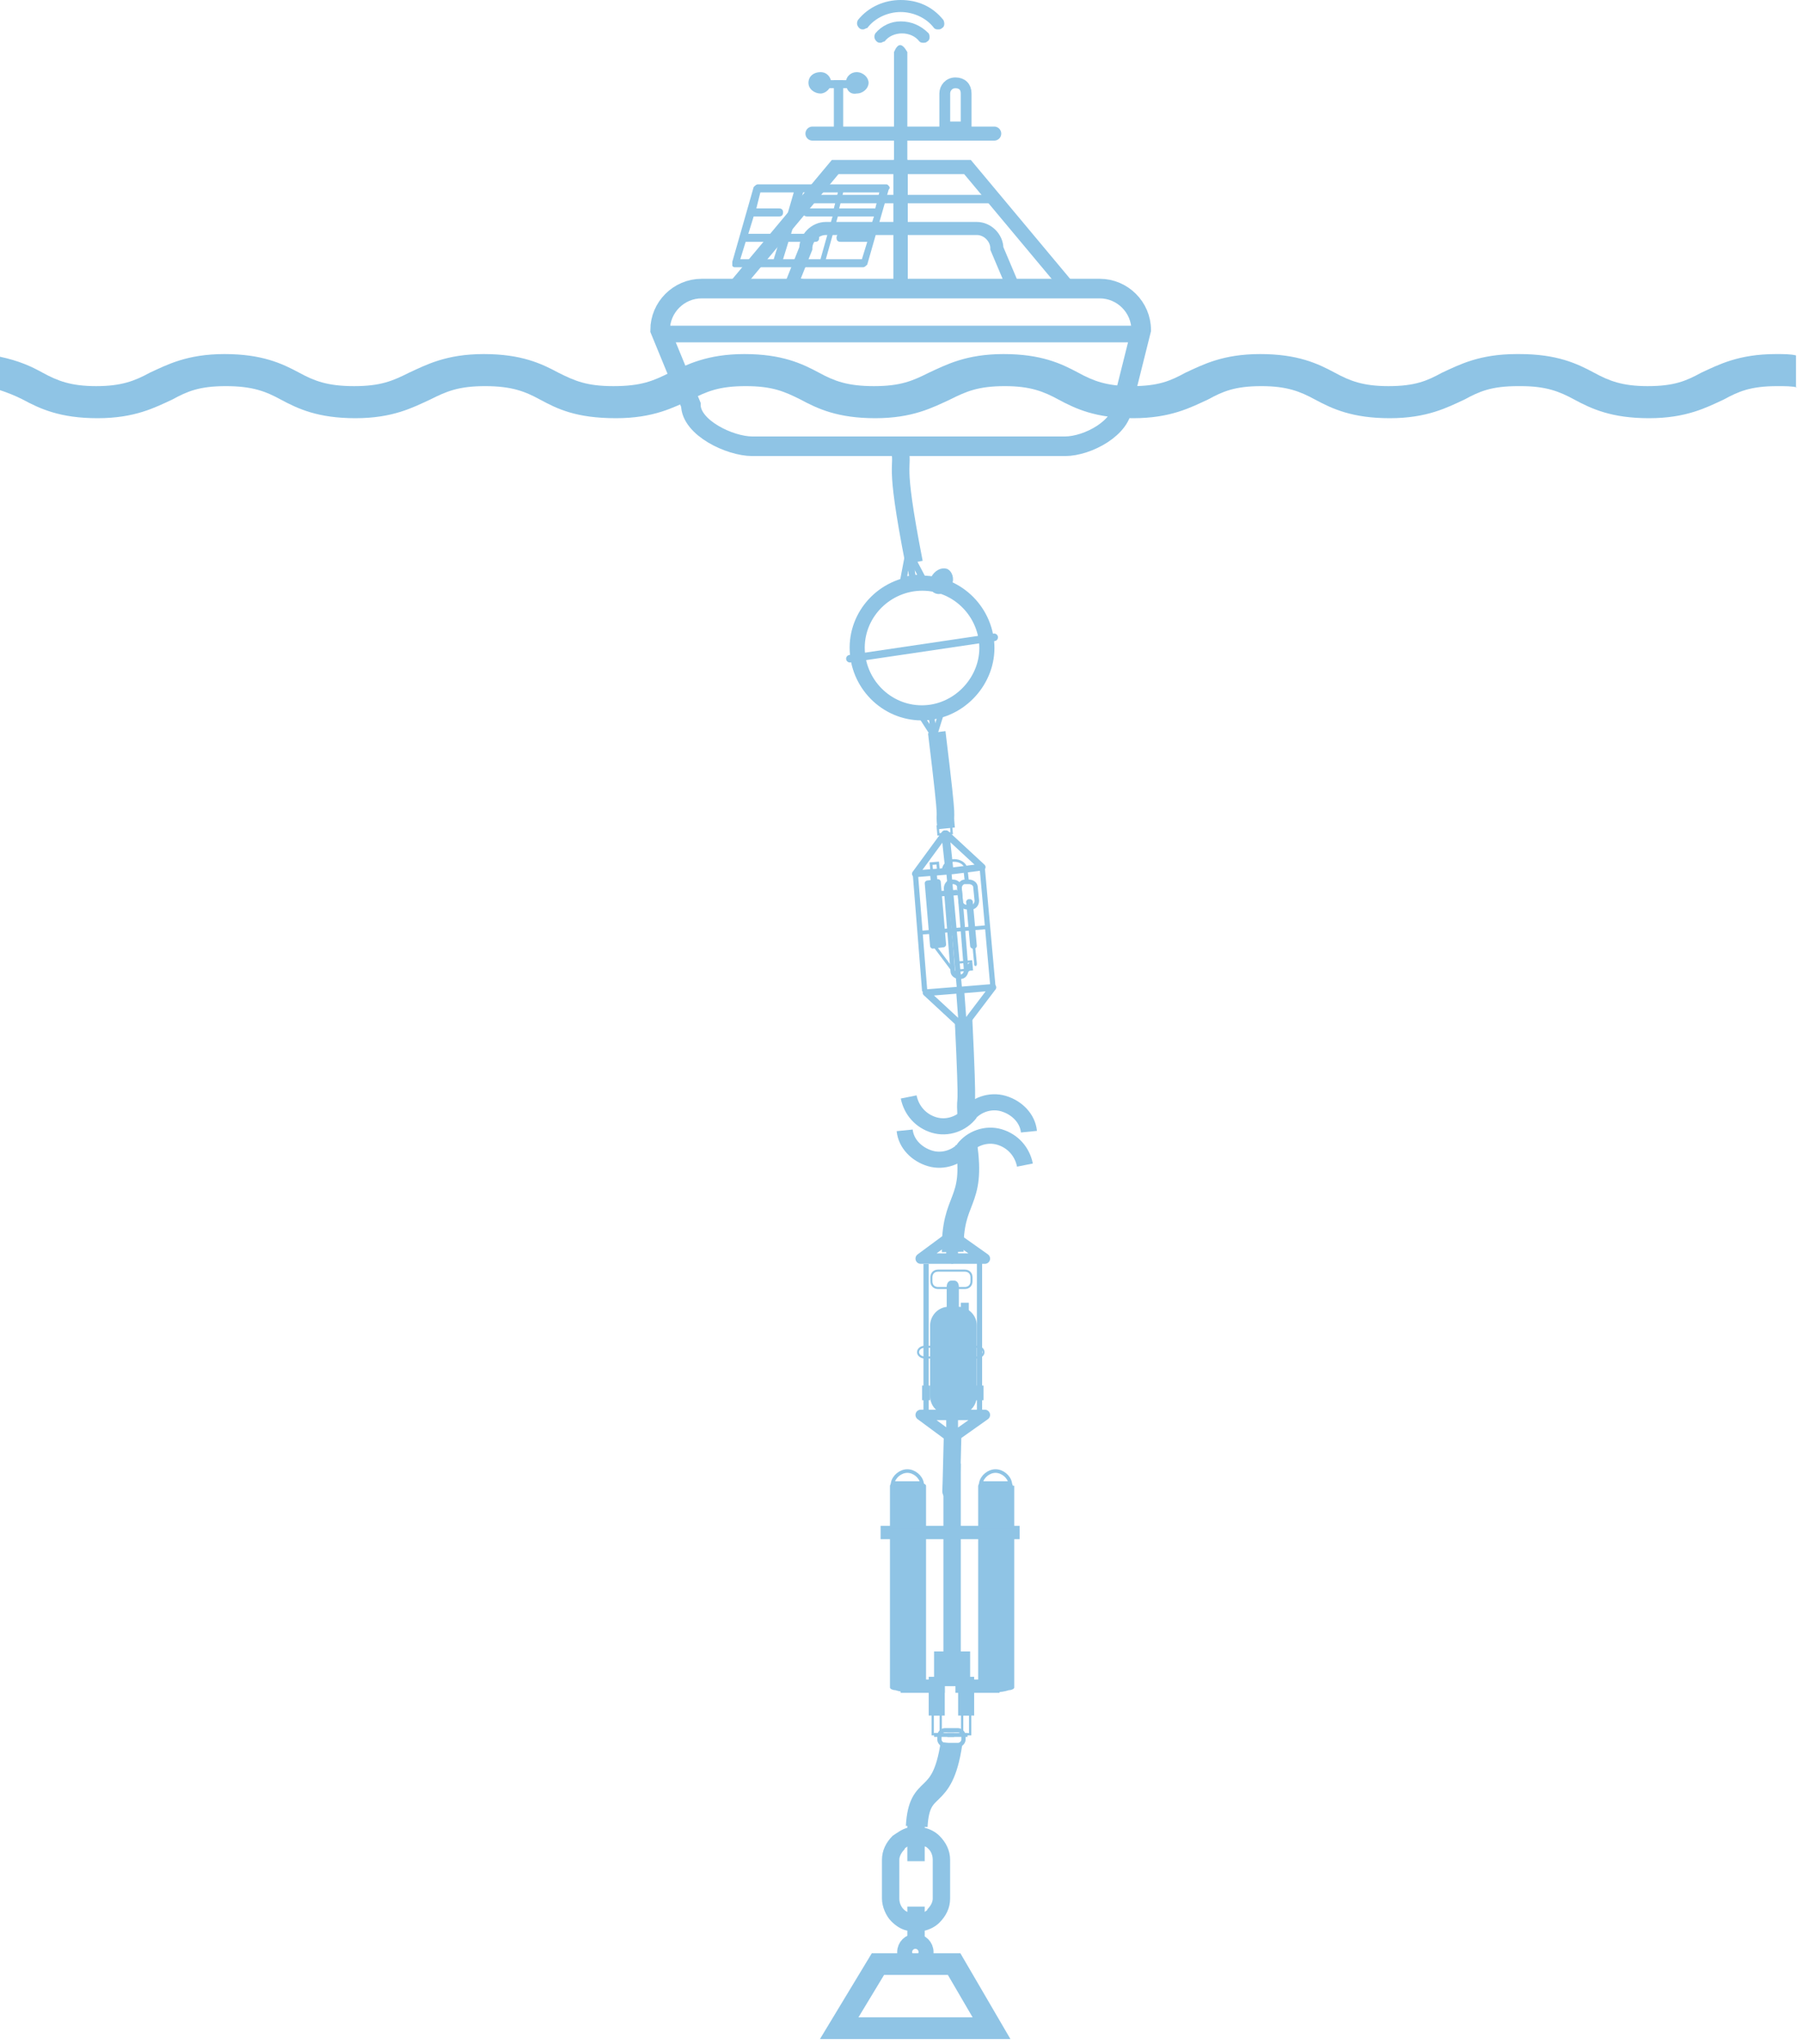 <svg width="135" height="153" viewBox="0 0 135 153" fill="none" xmlns="http://www.w3.org/2000/svg">
<path d="M72.3 83.4C72.2 81.4 72.5 84.4 72.1 76.2" stroke="#8FC4E5" stroke-width="1.316" stroke-miterlimit="3.864"/>
<path d="M71.3 93.7C71.2 89.5 73 90.2 72.3 85.6" stroke="#8FC4E5" stroke-width="1.625" stroke-miterlimit="3.864"/>
<path d="M67.3 33.4C67.7 35.4 66.8 33.9 68.4 42.1" stroke="#8FC4E5" stroke-width="1.316" stroke-miterlimit="3.864"/>
<path fill-rule="evenodd" clip-rule="evenodd" d="M60.3 18.6C60.3 17.8 61 17.1 61.8 17.1H73.1C73.9 17.1 74.6 17.8 74.6 18.6L75.7 21.2C75.7 22 59.3 21.9 59.3 21.1L60.3 18.6Z" stroke="#8FC4E5" stroke-width="0.977" stroke-miterlimit="3.864"/>
<path fill-rule="evenodd" clip-rule="evenodd" d="M67.4 21.6V12.5H62.5L54.9 21.6H67.4Z" stroke="#8FC4E5" stroke-width="1.062" stroke-miterlimit="3.864"/>
<path fill-rule="evenodd" clip-rule="evenodd" d="M67.4 21.6V12.5H72.4L80 21.6H67.4Z" stroke="#8FC4E5" stroke-width="1.062" stroke-miterlimit="3.864"/>
<path fill-rule="evenodd" clip-rule="evenodd" d="M67.9 3.9C67.5 3.2 67.2 3.2 66.9 3.9V15.6H67.9V3.9Z" fill="#8FC4E5"/>
<path fill-rule="evenodd" clip-rule="evenodd" d="M49.4 24.7C49.4 23 50.8 21.6 52.5 21.6H82.3C84 21.6 85.4 23 85.4 24.7L84 30.3C84 32 81.4 33.4 79.7 33.4H56.3C54.6 33.4 51.7 32 51.7 30.3L49.4 24.7Z" stroke="#8FC4E5" stroke-width="1.466" stroke-miterlimit="3.864"/>
<path d="M84.9 25H50" stroke="#8FC4E5" stroke-width="1.246" stroke-miterlimit="3.864"/>
<path d="M74.4 14.9H60.9" stroke="#8FC4E5" stroke-width="0.629" stroke-miterlimit="3.864" stroke-linecap="round"/>
<path d="M66.5 13.9C66.4 13.8 66.4 13.8 66.3 13.8H56.7C56.6 13.8 56.5 13.9 56.4 14L54.8 19.6C54.8 19.7 54.8 19.8 54.8 19.9C54.9 20 54.9 20 55 20H64.6C64.7 20 64.8 19.9 64.9 19.8L66.5 14.2C66.6 14.1 66.6 14 66.5 13.9ZM57.9 19.4H55.4L55.8 18.1H58.3L57.9 19.4ZM56 17.5L56.4 16.2H58.3C58.5 16.2 58.6 16.1 58.6 15.9C58.6 15.7 58.5 15.6 58.3 15.6H56.6L56.9 14.4H59.4L58.5 17.5H56ZM58.6 19.4L59 18.1H61C61.2 18.1 61.3 18 61.3 17.8C61.3 17.6 61.2 17.5 61 17.5H59.2L60.1 14.4H62.7L62.4 15.6H60.4C60.2 15.6 60.1 15.7 60.1 15.9C60.1 16.1 60.2 16.2 60.4 16.2H62.3L61.4 19.4H58.6ZM65 17.5H62.9C62.7 17.5 62.6 17.6 62.6 17.8C62.6 18 62.7 18.1 62.9 18.1H64.9L64.5 19.4H61.8L62.7 16.2H65.4L65 17.5ZM65.5 15.6H62.8L63.1 14.4H65.8L65.5 15.6Z" fill="#8FC4E5"/>
<path d="M63.1 6H62.4V10H63.1V6Z" fill="#8FC4E5"/>
<path d="M64.5 6H61.8V6.6H64.5V6Z" fill="#8FC4E5"/>
<path fill-rule="evenodd" clip-rule="evenodd" d="M60.5 6.2C60.5 5.7 60.9 5.4 61.4 5.4C61.9 5.4 62.2 5.8 62.2 6.2C62.2 6.6 61.8 7 61.4 7C61 7 60.5 6.7 60.5 6.2Z" fill="#8FC4E5"/>
<path fill-rule="evenodd" clip-rule="evenodd" d="M63.3 6.2C63.3 5.7 63.7 5.4 64.1 5.4C64.6 5.4 65 5.8 65 6.2C65 6.6 64.6 7 64.1 7C63.6 7.1 63.3 6.7 63.3 6.2Z" fill="#8FC4E5"/>
<path d="M74.4 10H60.8" stroke="#8FC4E5" stroke-width="1.053" stroke-miterlimit="3.864" stroke-linecap="round"/>
<path d="M70.7 9.5V7C70.7 6.6 71 6.2 71.5 6.2C72 6.2 72.3 6.5 72.3 7V9.5H70.7Z" stroke="#8FC4E5" stroke-width="0.808" stroke-miterlimit="3.864"/>
<path d="M67.4 0C66.2 0 65 0.5 64.2 1.5C64.1 1.7 64.1 1.9 64.3 2.1C64.4 2.2 64.5 2.2 64.6 2.2C64.7 2.2 64.8 2.1 64.9 2.1C65.5 1.3 66.5 0.9 67.4 0.9C68.3 0.9 69.3 1.3 69.9 2.1C70 2.2 70.1 2.2 70.2 2.2C70.3 2.2 70.4 2.2 70.5 2.1C70.7 2 70.7 1.7 70.6 1.5C69.8 0.5 68.7 0 67.4 0Z" fill="#8FC4E5"/>
<path d="M67.4 1.6C66.7 1.6 66 1.9 65.5 2.5C65.4 2.7 65.4 2.9 65.6 3.1C65.7 3.2 65.8 3.2 65.9 3.2C66 3.2 66.1 3.1 66.2 3.1C66.5 2.7 67 2.5 67.5 2.5C68 2.5 68.5 2.7 68.8 3.1C68.9 3.2 69 3.2 69.1 3.2C69.2 3.2 69.3 3.2 69.4 3.1C69.6 3 69.6 2.7 69.5 2.5C68.9 1.9 68.2 1.6 67.4 1.6Z" fill="#8FC4E5"/>
<path d="M68.6 136.7C68.8 133.2 70.5 135.2 71.2 130.5" stroke="#8FC4E5" stroke-width="1.625" stroke-miterlimit="3.864"/>
<path d="M67.9 136.8V136.4H69.2V136.8C69.6 136.9 70 137.1 70.3 137.4C70.8 137.9 71.1 138.5 71.1 139.2V142.1C71.1 142.8 70.8 143.4 70.3 143.9C70 144.2 69.6 144.4 69.2 144.5V145.7H67.9V144.5C67.4 144.4 67 144.1 66.7 143.8C66.3 143.4 66 142.7 66 142.1V139.2C66 138.5 66.3 137.9 66.8 137.4C67.1 137.2 67.5 136.9 67.9 136.8ZM69.2 143.1C69.3 143 69.4 143 69.4 142.9C69.6 142.7 69.8 142.4 69.8 142.1V139.2C69.8 138.9 69.7 138.6 69.5 138.4C69.4 138.3 69.3 138.2 69.2 138.2V139.3H67.9V138.2C67.8 138.3 67.7 138.3 67.7 138.4C67.5 138.6 67.3 138.9 67.3 139.2V142.1C67.3 142.5 67.5 142.9 67.9 143.1V142.7H69.2V143.1Z" fill="#8FC4E5"/>
<path fill-rule="evenodd" clip-rule="evenodd" d="M62.8 151.8L65.7 147H71.4L74.2 151.8H62.8Z" stroke="#8FC4E5" stroke-width="1.625" stroke-miterlimit="3.864"/>
<path d="M68.5 146.9C68.942 146.9 69.3 146.542 69.3 146.1C69.3 145.658 68.942 145.3 68.5 145.3C68.058 145.3 67.7 145.658 67.7 146.1C67.7 146.542 68.058 146.9 68.5 146.9Z" stroke="#8FC4E5" stroke-width="1.12" stroke-miterlimit="3.864"/>
<path fill-rule="evenodd" clip-rule="evenodd" d="M71 43.7C70.8 44.1 70.4 44.3 70.1 44.2C69.8 44.1 69.7 43.7 69.9 43.3C70.1 42.9 70.5 42.7 70.8 42.8C71 42.9 71.2 43.3 71 43.7Z" stroke="#8FC4E5" stroke-width="0.474" stroke-miterlimit="3.864"/>
<path d="M71.1 43.3L70.2 43" stroke="#8FC4E5" stroke-width="0.474" stroke-miterlimit="3.864"/>
<path fill-rule="evenodd" clip-rule="evenodd" d="M64.2 49.2C63.8 46.5 65.7 44.1 68.3 43.7C71 43.3 73.4 45.2 73.8 47.8C74.2 50.4 72.3 52.9 69.7 53.3C67 53.7 64.6 51.8 64.2 49.2Z" stroke="#8FC4E5" stroke-width="1.13" stroke-miterlimit="3.864"/>
<path d="M63.6 49.3L74.4 47.7" stroke="#8FC4E5" stroke-width="0.565" stroke-miterlimit="3.864" stroke-linecap="round"/>
<path fill-rule="evenodd" clip-rule="evenodd" d="M68 41.3L68.3 43.3L67.6 43.4L68 41.3Z" stroke="#8FC4E5" stroke-width="0.47" stroke-miterlimit="1" stroke-linecap="square" stroke-linejoin="round"/>
<path fill-rule="evenodd" clip-rule="evenodd" d="M68 41.3L68.3 43.3L69 43.2L68 41.3Z" stroke="#8FC4E5" stroke-width="0.47" stroke-miterlimit="1" stroke-linecap="square" stroke-linejoin="round"/>
<path fill-rule="evenodd" clip-rule="evenodd" d="M69.9 55.1L69.7 53.6L69 53.7L69.9 55.1Z" stroke="#8FC4E5" stroke-width="0.41" stroke-miterlimit="1" stroke-linecap="square" stroke-linejoin="round"/>
<path fill-rule="evenodd" clip-rule="evenodd" d="M69.9 55.1L69.7 53.6L70.4 53.5L69.9 55.1Z" stroke="#8FC4E5" stroke-width="0.41" stroke-miterlimit="1" stroke-linecap="square" stroke-linejoin="round"/>
<path fill-rule="evenodd" clip-rule="evenodd" d="M70.7 130.6C70.5 130.6 70.3 130.4 70.3 130.2V129.9C70.3 129.7 70.5 129.5 70.7 129.5H71.7C71.9 129.5 72.1 129.7 72.1 129.9V130.2C72.1 130.4 71.9 130.6 71.7 130.6H70.7Z" stroke="#8FC4E5" stroke-width="0.317" stroke-miterlimit="3.864"/>
<path fill-rule="evenodd" clip-rule="evenodd" d="M70.6 109.6C70.6 109.5 70.7 109.4 70.8 109.4H71.7C71.8 109.4 71.9 109.5 71.9 109.6V124.6C71.9 124.7 71.8 124.8 71.7 124.8H70.8C70.7 124.8 70.6 124.7 70.6 124.6V109.6Z" fill="#8FC4E5"/>
<path d="M70.7 125.5H69.5V128.4H70.7V125.5Z" fill="#8FC4E5"/>
<path d="M66.8 111C66.9 110.5 67.4 110.1 67.9 110.1C68.4 110.1 68.9 110.5 69 111H66.8Z" stroke="#8FC4E5" stroke-width="0.27" stroke-miterlimit="3.864"/>
<path fill-rule="evenodd" clip-rule="evenodd" d="M66.6 111.2C66.6 111.1 66.8 111 67 111H68.9C69.1 111 69.3 111.1 69.3 111.2V126.3C69.3 126.4 69.1 126.5 68.9 126.5C68.3 126.7 67.6 126.7 67 126.5C66.8 126.5 66.6 126.4 66.6 126.3V111.2Z" fill="#8FC4E5"/>
<path d="M70.7 125.7H67.4V126.7H70.7V125.7Z" fill="#8FC4E5"/>
<path d="M71.1 114.2H65.9V115.2H71.1V114.2Z" fill="#8FC4E5"/>
<path d="M71.4 129.7H69.9V130H71.4V129.7Z" fill="#8FC4E5"/>
<path d="M70.4 128.3H69.8V129.8H70.4V128.3Z" stroke="#8FC4E5" stroke-width="0.172" stroke-miterlimit="3.864"/>
<path d="M69.5 114.3H66.2V115H69.5V114.3Z" stroke="#8FC4E5" stroke-width="0.172" stroke-miterlimit="3.864"/>
<path d="M71.4 123.6H69.9V126.2H71.4V123.6Z" fill="#8FC4E5"/>
<path d="M72.9 125.5H71.7V128.4H72.9V125.5Z" fill="#8FC4E5"/>
<path d="M75.6 111C75.5 110.5 75 110.1 74.5 110.1C74 110.1 73.5 110.5 73.4 111H75.6Z" stroke="#8FC4E5" stroke-width="0.27" stroke-miterlimit="3.864"/>
<path fill-rule="evenodd" clip-rule="evenodd" d="M75.8 111.2C75.8 111.1 75.6 111 75.4 111H73.6C73.4 111 73.2 111.1 73.2 111.2V126.3C73.2 126.4 73.4 126.5 73.6 126.5C74.2 126.7 74.9 126.7 75.5 126.5C75.7 126.5 75.9 126.4 75.9 126.3V111.2H75.8Z" fill="#8FC4E5"/>
<path d="M74.8 125.7H71.5V126.7H74.8V125.7Z" fill="#8FC4E5"/>
<path d="M76.3 114.2H71.1V115.2H76.3V114.2Z" fill="#8FC4E5"/>
<path d="M72.4 129.7H70.9V130H72.4V129.7Z" fill="#8FC4E5"/>
<path d="M72.6 128.3H72V129.8H72.6V128.3Z" stroke="#8FC4E5" stroke-width="0.172" stroke-miterlimit="3.864"/>
<path d="M76.2 114.3H72.9V115H76.2V114.3Z" stroke="#8FC4E5" stroke-width="0.172" stroke-miterlimit="3.864"/>
<path d="M72.6 123.6H71.1V126.2H72.6V123.6Z" fill="#8FC4E5"/>
<path d="M70.8 62C70.6 60 71.1 63 70.1 54.8" stroke="#8FC4E5" stroke-width="1.316" stroke-miterlimit="3.864"/>
<path d="M68.5 65.4L69.2 74.2" stroke="#8FC4E5" stroke-width="0.391" stroke-miterlimit="3.864"/>
<path d="M73.5 64.9L74.3 73.8" stroke="#8FC4E5" stroke-width="0.391" stroke-miterlimit="3.864"/>
<path fill-rule="evenodd" clip-rule="evenodd" d="M69.2 66.1C69.2 66 69.3 65.9 69.4 65.9L70.2 65.8C70.3 65.8 70.4 65.9 70.4 66L70.8 70.7C70.8 70.8 70.7 70.9 70.6 70.9L69.8 71C69.7 71 69.6 70.9 69.6 70.8L69.2 66.1Z" fill="#8FC4E5"/>
<path fill-rule="evenodd" clip-rule="evenodd" d="M68.5 65.4L71 65.2L70.7 62.4L68.5 65.4Z" stroke="#8FC4E5" stroke-width="0.505" stroke-miterlimit="1" stroke-linecap="square" stroke-linejoin="round"/>
<path fill-rule="evenodd" clip-rule="evenodd" d="M73.5 64.9L71.1 65.2L70.8 62.4L73.5 64.9Z" stroke="#8FC4E5" stroke-width="0.505" stroke-miterlimit="1" stroke-linecap="square" stroke-linejoin="round"/>
<path fill-rule="evenodd" clip-rule="evenodd" d="M69.3 74.3L71.8 74.1L72 76.8L69.3 74.3Z" stroke="#8FC4E5" stroke-width="0.505" stroke-miterlimit="1" stroke-linecap="square" stroke-linejoin="round"/>
<path fill-rule="evenodd" clip-rule="evenodd" d="M74.3 73.9L71.9 74.1L72.1 76.8L74.3 73.9Z" stroke="#8FC4E5" stroke-width="0.505" stroke-miterlimit="1" stroke-linecap="square" stroke-linejoin="round"/>
<path d="M71.8 74L71 65.2" stroke="#8FC4E5" stroke-width="0.385" stroke-miterlimit="3.864"/>
<path fill-rule="evenodd" clip-rule="evenodd" d="M72.3 67.5C72.3 67.4 72.4 67.3 72.5 67.3H72.6C72.7 67.3 72.8 67.4 72.8 67.5L73.1 70.8C73.1 70.9 73 71 72.9 71H72.8C72.7 71 72.6 70.9 72.6 70.8L72.3 67.5Z" fill="#8FC4E5"/>
<path fill-rule="evenodd" clip-rule="evenodd" d="M69.6 65.4C69.6 65.3 69.7 65.2 69.8 65.2H69.9C70 65.2 70.1 65.3 70.1 65.4L70.4 68.6C70.4 68.7 70.3 68.8 70.2 68.8H70.1C70 68.8 69.9 68.7 69.9 68.6L69.6 65.4Z" fill="#8FC4E5"/>
<path fill-rule="evenodd" clip-rule="evenodd" d="M69.8 70.8C69.7 70.7 69.7 70.6 69.8 70.6C69.9 70.6 70 70.6 70 70.7L71.8 73.1C71.9 73.2 71.9 73.3 71.8 73.3C71.7 73.3 71.6 73.3 71.6 73.2L69.8 70.8Z" fill="#8FC4E5"/>
<path fill-rule="evenodd" clip-rule="evenodd" d="M70.8 66.5C70.8 66.2 71 66 71.2 66H71.3C71.6 66 71.8 66.2 71.8 66.4L72.3 72.6C72.3 72.9 72.1 73.1 71.9 73.1H71.8C71.5 73.1 71.3 72.9 71.3 72.7L70.8 66.5Z" stroke="#8FC4E5" stroke-width="0.34" stroke-miterlimit="3.864"/>
<path fill-rule="evenodd" clip-rule="evenodd" d="M72.7 71.9C72.7 71.9 72.7 71.9 72.7 72V72.3C72.7 72.4 72.7 72.5 72.7 72.5L72.3 72.9C72.3 72.9 72.3 72.9 72.3 72.8V72.5C72.3 72.4 72.3 72.3 72.3 72.3L72.7 71.9Z" fill="#8FC4E5"/>
<path fill-rule="evenodd" clip-rule="evenodd" d="M71.8 66.5C71.8 66.2 72 66 72.2 66H72.5C72.8 66 73 66.2 73 66.4L73.1 67.4C73.1 67.7 72.9 67.9 72.7 67.9H72.4C72.1 67.9 71.9 67.7 71.9 67.5L71.8 66.5Z" stroke="#8FC4E5" stroke-width="0.34" stroke-miterlimit="3.864"/>
<path fill-rule="evenodd" clip-rule="evenodd" d="M72.6 69.1C72.6 69 72.6 68.9 72.7 68.9C72.8 68.9 72.8 69 72.8 69.1L73.1 72.1C73.1 72.2 73.1 72.3 73 72.3C72.9 72.3 72.9 72.2 72.9 72.1L72.6 69.1Z" fill="#8FC4E5"/>
<path fill-rule="evenodd" clip-rule="evenodd" d="M70.2 67.1C70.2 67.1 70.1 67 70.1 66.9C70.1 66.8 70.1 66.7 70.1 66.7L71.6 66.6C71.6 66.6 71.7 66.7 71.7 66.8C71.7 66.9 71.7 67 71.7 67L70.2 67.1Z" fill="#8FC4E5"/>
<path fill-rule="evenodd" clip-rule="evenodd" d="M72.1 65.1L72.3 65C72.4 65 72.4 65 72.4 65L72.5 65.9C72.5 65.9 72.5 66 72.4 66H72.3C72.2 66 72.2 66 72.2 66L72.1 65.1Z" fill="#8FC4E5"/>
<path d="M69 69.8L73.8 69.4" stroke="#8FC4E5" stroke-width="0.289" stroke-miterlimit="3.864"/>
<path d="M70.6 65.1C70.6 64.7 71 64.4 71.4 64.4C71.8 64.4 72.2 64.6 72.3 65L70.6 65.1Z" stroke="#8FC4E5" stroke-width="0.199" stroke-miterlimit="3.864"/>
<path d="M70.174 64.597L69.675 64.64L69.745 65.437L70.243 65.394L70.174 64.597Z" stroke="#8FC4E5" stroke-width="0.204" stroke-miterlimit="3.864"/>
<path d="M71.1 69.1C71.3 69.1 71.5 69.3 71.5 69.5C71.5 69.7 71.4 69.9 71.2 70L71.1 69.1Z" stroke="#8FC4E5" stroke-width="0.112" stroke-miterlimit="3.864"/>
<path d="M72.672 71.957L71.676 72.044L71.728 72.642L72.725 72.555L72.672 71.957Z" stroke="#8FC4E5" stroke-width="0.17" stroke-miterlimit="3.864"/>
<path d="M71.169 61.764L70.173 61.851L70.225 62.448L71.221 62.361L71.169 61.764Z" stroke="#8FC4E5" stroke-width="0.17" stroke-miterlimit="3.864"/>
<path d="M72.571 76.757L71.575 76.844L71.627 77.442L72.624 77.355L72.571 76.757Z" stroke="#8FC4E5" stroke-width="0.17" stroke-miterlimit="3.864"/>
<path fill-rule="evenodd" clip-rule="evenodd" d="M68.9 94.2H71.2V92.5L68.9 94.2Z" stroke="#8FC4E5" stroke-width="0.783" stroke-miterlimit="1" stroke-linecap="square" stroke-linejoin="round"/>
<path fill-rule="evenodd" clip-rule="evenodd" d="M73.7 94.2H71.3V92.5L73.7 94.2Z" stroke="#8FC4E5" stroke-width="0.783" stroke-miterlimit="1" stroke-linecap="square" stroke-linejoin="round"/>
<path fill-rule="evenodd" clip-rule="evenodd" d="M68.9 105.9H71.2V107.6L68.9 105.9Z" stroke="#8FC4E5" stroke-width="0.783" stroke-miterlimit="1" stroke-linecap="square" stroke-linejoin="round"/>
<path fill-rule="evenodd" clip-rule="evenodd" d="M73.7 105.9H71.3V107.6L73.7 105.9Z" stroke="#8FC4E5" stroke-width="0.783" stroke-miterlimit="1" stroke-linecap="square" stroke-linejoin="round"/>
<path d="M69.3 94.6V105.7" stroke="#8FC4E5" stroke-width="0.392" stroke-miterlimit="3.864"/>
<path d="M73.3 94.5V105.7" stroke="#8FC4E5" stroke-width="0.392" stroke-miterlimit="3.864"/>
<path fill-rule="evenodd" clip-rule="evenodd" d="M70.9 96.3C70.9 96.1 71 95.9 71.2 95.9H71.4C71.6 95.9 71.7 96.1 71.7 96.3V98C71.7 98.2 71.6 98.4 71.4 98.4H71.2C71 98.4 70.9 98.2 70.9 98V96.3Z" fill="#8FC4E5" stroke="#8FC4E5" stroke-width="0.108" stroke-miterlimit="3.864"/>
<path fill-rule="evenodd" clip-rule="evenodd" d="M69.8 99.2C69.8 98.6 70.3 98 71 98H71.7C72.3 98 72.9 98.5 72.9 99.2V104.5C72.9 105.1 72.4 105.7 71.7 105.7H71C70.4 105.7 69.8 105.2 69.8 104.5V99.2Z" fill="#8FC4E5" stroke="#8FC4E5" stroke-width="0.392" stroke-miterlimit="3.864"/>
<path fill-rule="evenodd" clip-rule="evenodd" d="M72.2 95.1C72.5 95.1 72.7 95.3 72.7 95.6V95.9C72.7 96.2 72.5 96.4 72.2 96.4H70.2C69.9 96.4 69.7 96.2 69.7 95.9V95.6C69.7 95.3 69.9 95.1 70.2 95.1H72.2Z" stroke="#8FC4E5" stroke-width="0.153" stroke-miterlimit="3.864"/>
<path fill-rule="evenodd" clip-rule="evenodd" d="M73.1 100.8C73.4 100.8 73.6 101 73.6 101.2C73.6 101.4 73.4 101.6 73.1 101.6H69.2C68.9 101.6 68.7 101.4 68.7 101.2C68.7 101 68.9 100.8 69.2 100.8H73.1Z" stroke="#8FC4E5" stroke-width="0.153" stroke-miterlimit="3.864"/>
<path d="M73.5 103.8H73.1V104.7H73.5V103.8Z" stroke="#8FC4E5" stroke-width="0.197" stroke-miterlimit="3.864"/>
<path d="M69.5 103.8H69.1V104.7H69.5V103.8Z" stroke="#8FC4E5" stroke-width="0.197" stroke-miterlimit="3.864"/>
<path d="M72.4 97.6H72V98.5H72.4V97.6Z" fill="#8FC4E5" stroke="#8FC4E5" stroke-width="0.197" stroke-miterlimit="3.864"/>
<path d="M71.2 111.6C71.2 109.6 71.1 115.2 71.3 106.9" stroke="#8FC4E5" stroke-width="1.316" stroke-miterlimit="3.864"/>
<path d="M134.5 29C134.1 28.9 133.6 28.9 133 28.9C131 28.9 130.1 29.3 129 29.9C127.7 30.5 126.2 31.3 123.4 31.3C120.6 31.3 119.1 30.6 117.8 29.9C116.7 29.3 115.7 28.9 113.8 28.9H113.6C111.6 28.9 110.7 29.3 109.6 29.9C108.3 30.5 106.8 31.3 104 31.3C101.2 31.3 99.7 30.6 98.4 29.9C97.3 29.3 96.3 28.9 94.4 28.9C92.4 28.9 91.5 29.3 90.4 29.9C89.1 30.5 87.6 31.3 84.8 31.3C82 31.3 80.5 30.6 79.2 29.9C78.1 29.3 77.1 28.9 75.2 28.9C73.2 28.9 72.3 29.3 71.1 29.9C69.8 30.5 68.3 31.3 65.5 31.3C62.7 31.3 61.2 30.6 59.9 29.9C58.7 29.3 57.8 28.9 55.8 28.9C53.8 28.9 52.9 29.3 51.7 29.9C50.4 30.5 48.9 31.3 46.1 31.3C43.1 31.3 41.7 30.6 40.4 29.9C39.3 29.3 38.3 28.9 36.3 28.9C34.3 28.9 33.4 29.3 32.2 29.9C30.9 30.5 29.4 31.3 26.6 31.3C23.8 31.3 22.3 30.6 21 29.9C19.9 29.3 18.9 28.9 16.9 28.9C14.9 28.9 14 29.3 12.9 29.9C11.6 30.5 10.1 31.3 7.3 31.3C4.5 31.3 3 30.6 1.7 29.9C1.1 29.6 0.6 29.4 0 29.2V26.7C1.4 27 2.3 27.4 3.2 27.9C4.3 28.5 5.3 28.9 7.2 28.9C9.1 28.9 10.1 28.5 11.2 27.9C12.5 27.3 14 26.5 16.8 26.5C19.6 26.5 21.1 27.2 22.4 27.9C23.5 28.5 24.5 28.9 26.5 28.9C28.5 28.9 29.4 28.5 30.6 27.9C31.9 27.3 33.4 26.5 36.2 26.5C39 26.5 40.5 27.2 41.8 27.9C43 28.5 43.9 28.9 45.9 28.9C48 28.9 48.9 28.5 50.1 27.9C51.4 27.3 52.9 26.5 55.7 26.5C58.5 26.5 60 27.2 61.3 27.9C62.4 28.5 63.4 28.9 65.4 28.9C67.4 28.9 68.3 28.5 69.5 27.9C70.8 27.3 72.3 26.5 75.1 26.5C77.9 26.5 79.4 27.2 80.7 27.9C81.8 28.5 82.8 28.9 84.7 28.9C86.7 28.9 87.6 28.5 88.7 27.9C90 27.3 91.5 26.5 94.3 26.5C97.1 26.5 98.6 27.2 99.9 27.9C101 28.5 102 28.9 103.9 28.9C105.9 28.9 106.8 28.5 107.9 27.9C109.2 27.3 110.7 26.5 113.5 26.5H113.7C116.5 26.5 118 27.2 119.3 27.9C120.4 28.5 121.4 28.9 123.3 28.9C125.3 28.9 126.2 28.5 127.3 27.9C128.6 27.3 130.1 26.5 132.9 26.5C133.5 26.5 134 26.5 134.4 26.6V29H134.5Z" fill="#8FC4E5"/>
<path d="M72.6 83.3C72 84.1 70.9 84.5 69.9 84.2C68.9 83.9 68.2 83.1 68 82.1" stroke="#8FC4E5" stroke-width="1.206" stroke-miterlimit="3.864"/>
<path d="M77 84.7C76.9 83.7 76.1 82.9 75.1 82.6C74.1 82.3 73 82.7 72.4 83.5" stroke="#8FC4E5" stroke-width="1.206" stroke-miterlimit="3.864"/>
<path d="M72.1 86C72.7 85.2 73.8 84.8 74.8 85.1C75.8 85.4 76.5 86.2 76.7 87.2" stroke="#8FC4E5" stroke-width="1.206" stroke-miterlimit="3.864"/>
<path d="M67.7 84.6C67.8 85.6 68.6 86.4 69.6 86.7C70.6 87 71.7 86.6 72.3 85.8" stroke="#8FC4E5" stroke-width="1.206" stroke-miterlimit="3.864"/>
</svg>
